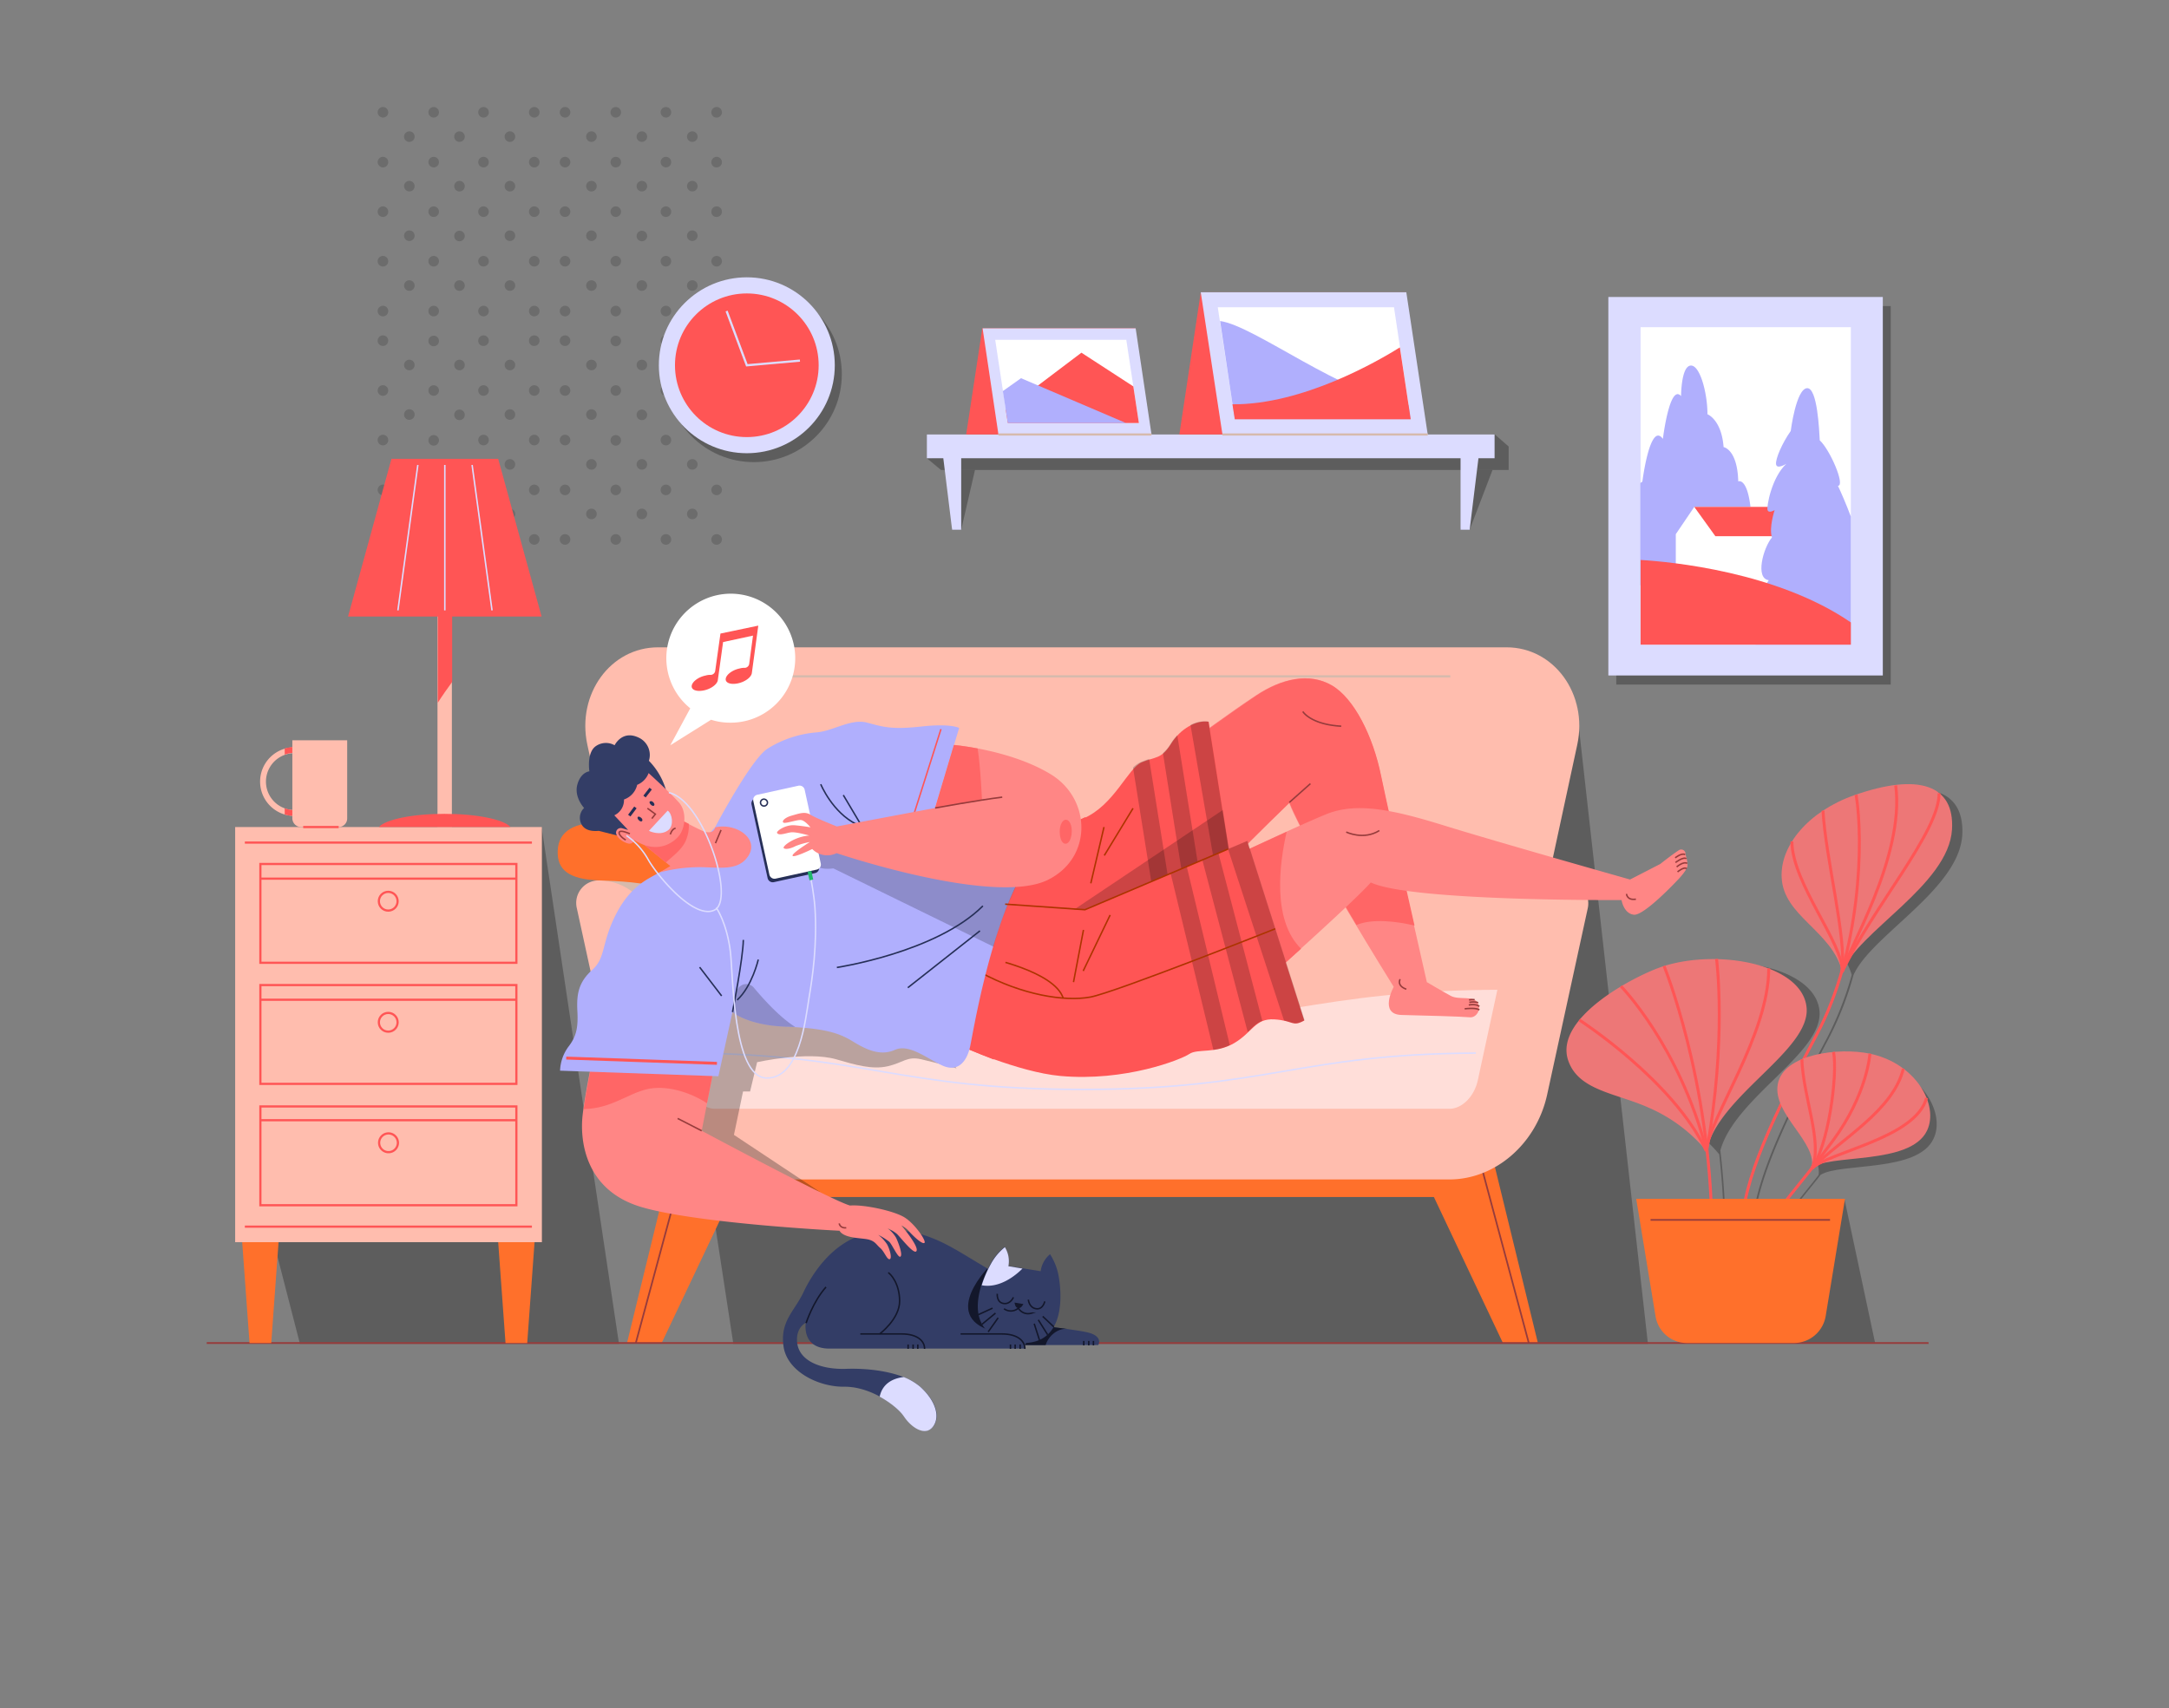 <svg id="Calque_1" data-name="Calque 1" xmlns="http://www.w3.org/2000/svg" viewBox="0 0 739.7 582.6"><rect x="0" y="0" width="739.7" height="582.6" fill="#808080" stroke="none"/><defs><style>.cls-2{opacity:.27}.cls-2,.cls-26{isolation:isolate}.cls-3{fill:#ed7777}.cls-11,.cls-15,.cls-22,.cls-25,.cls-28,.cls-30,.cls-33,.cls-4,.cls-8{fill:none}.cls-15,.cls-4{stroke:#f55}.cls-11,.cls-15,.cls-22,.cls-25,.cls-28,.cls-30,.cls-4,.cls-8{stroke-miterlimit:10}.cls-5{fill:#ffbdae}.cls-7{fill:#ff702b}.cls-25,.cls-8{stroke:#963c3c}.cls-8{stroke-width:.57px}.cls-33{stroke:#dcdcff}.cls-11{stroke:#d6baad}.cls-11,.cls-15{stroke-width:.75px}.cls-12{fill:#fff}.cls-13{fill:#f55}.cls-17{fill:#dcdcff}.cls-18{fill:#b0affd}.cls-20{fill:#333d66}.cls-21{fill:#13172b}.cls-22{stroke:#13172b}.cls-22,.cls-25,.cls-28,.cls-30{stroke-width:.5px}.cls-23{fill:#ff8685}.cls-24{fill:#f66}.cls-26,.cls-27{opacity:.2}.cls-28{stroke:#ad3400}.cls-29{fill:#262f57}.cls-30{stroke:#262f57}.cls-33{stroke-width:.49px;stroke-linecap:round;stroke-linejoin:round}</style></defs><g style="opacity:.16"><path d="M182.2 118a1.8 1.8 0 1 0-1.8-1.8 1.73 1.73 0 0 0 1.8 1.8Zm0 17a1.8 1.8 0 1 0-1.8-1.8 1.79 1.79 0 0 0 1.8 1.8Zm0 16.9a1.8 1.8 0 1 0-1.8-1.8 1.79 1.79 0 0 0 1.8 1.8Zm0 17a1.8 1.8 0 1 0-1.8-1.8 1.79 1.79 0 0 0 1.8 1.8Zm0 16.9a1.8 1.8 0 1 0-1.8-1.8 1.79 1.79 0 0 0 1.8 1.8Zm-8.3-59.5a1.8 1.8 0 1 0-1.8-1.8 1.79 1.79 0 0 0 1.8 1.8Zm0 16.9a1.8 1.8 0 1 0-1.8-1.8 1.79 1.79 0 0 0 1.8 1.8Zm0 17a1.8 1.8 0 1 0-1.8-1.8 1.79 1.79 0 0 0 1.8 1.8Zm0 16.9a1.8 1.8 0 1 0-1.8-1.8 1.79 1.79 0 0 0 1.8 1.8Zm-9-59.1a1.8 1.8 0 1 0-1.8-1.8 1.73 1.73 0 0 0 1.8 1.8Zm0 17a1.8 1.8 0 1 0-1.8-1.8 1.79 1.79 0 0 0 1.8 1.8Zm0 16.9a1.8 1.8 0 1 0-1.8-1.8 1.79 1.79 0 0 0 1.8 1.8Zm0 17a1.8 1.8 0 1 0-1.8-1.8 1.79 1.79 0 0 0 1.8 1.8Zm0 16.9a1.8 1.8 0 1 0-1.8-1.8 1.79 1.79 0 0 0 1.8 1.8Z"/><circle cx="156.7" cy="124.5" r="1.8"/><circle cx="156.7" cy="141.5" r="1.8"/><circle cx="156.7" cy="158.4" r="1.8"/><path d="M156.7 177.1a1.8 1.8 0 1 0-1.8-1.8 1.79 1.79 0 0 0 1.8 1.8Z"/><circle cx="147.9" cy="116.3" r="1.8"/><circle cx="147.9" cy="133.2" r="1.8"/><circle cx="147.9" cy="150.2" r="1.8"/><path d="M147.9 168.9a1.8 1.8 0 1 0-1.8-1.8 1.79 1.79 0 0 0 1.8 1.8Zm0 16.9a1.8 1.8 0 1 0-1.8-1.8 1.79 1.79 0 0 0 1.8 1.8Zm-8.3-59.5a1.8 1.8 0 1 0-1.8-1.8 1.79 1.79 0 0 0 1.8 1.8Zm0 16.9a1.8 1.8 0 1 0-1.8-1.8 1.79 1.79 0 0 0 1.8 1.8Zm0 17a1.8 1.8 0 1 0-1.8-1.8 1.79 1.79 0 0 0 1.8 1.8Zm0 16.9a1.8 1.8 0 1 0-1.8-1.8 1.79 1.79 0 0 0 1.8 1.8Zm-9-59.1a1.8 1.8 0 1 0-1.8-1.8 1.79 1.79 0 0 0 1.8 1.8Zm0 17a1.8 1.8 0 1 0-1.8-1.8 1.79 1.79 0 0 0 1.8 1.8Zm0 16.9a1.8 1.8 0 1 0-1.8-1.8 1.79 1.79 0 0 0 1.8 1.8Zm0 17a1.8 1.8 0 1 0-1.8-1.8 1.79 1.79 0 0 0 1.8 1.8Zm0 16.9a1.8 1.8 0 1 0-1.8-1.8 1.79 1.79 0 0 0 1.8 1.8ZM244.4 118a1.8 1.8 0 1 0-1.8-1.8 1.68 1.68 0 0 0 1.8 1.8Zm0 17a1.8 1.8 0 1 0-1.8-1.8 1.73 1.73 0 0 0 1.8 1.8Zm0 16.9a1.8 1.8 0 1 0-1.8-1.8 1.73 1.73 0 0 0 1.8 1.8Zm0 17a1.8 1.8 0 1 0-1.8-1.8 1.79 1.79 0 0 0 1.8 1.8Zm0 16.9a1.8 1.8 0 1 0-1.8-1.8 1.73 1.73 0 0 0 1.8 1.8Zm-8.3-59.5a1.8 1.8 0 1 0-1.8-1.8 1.79 1.79 0 0 0 1.8 1.8Zm0 16.9a1.8 1.8 0 1 0-1.8-1.8 1.79 1.79 0 0 0 1.8 1.8Zm0 17a1.8 1.8 0 1 0-1.8-1.8 1.79 1.79 0 0 0 1.8 1.8Zm0 16.9a1.8 1.8 0 1 0-1.8-1.8 1.79 1.79 0 0 0 1.8 1.8Zm-9-59.1a1.8 1.8 0 1 0-1.8-1.8 1.79 1.79 0 0 0 1.8 1.8Zm0 17a1.8 1.8 0 1 0-1.8-1.8 1.79 1.79 0 0 0 1.8 1.8Zm0 16.9a1.8 1.8 0 1 0-1.8-1.8 1.79 1.79 0 0 0 1.8 1.8Zm0 17a1.8 1.8 0 1 0-1.8-1.8 1.79 1.79 0 0 0 1.8 1.8Zm0 16.9a1.8 1.8 0 1 0-1.8-1.8 1.79 1.79 0 0 0 1.8 1.8Z"/><circle cx="218.9" cy="124.5" r="1.8"/><circle cx="218.9" cy="141.5" r="1.8"/><circle cx="218.9" cy="158.4" r="1.8"/><path d="M218.9 177.1a1.8 1.8 0 1 0-1.8-1.8 1.73 1.73 0 0 0 1.8 1.8Z"/><circle cx="210" cy="116.3" r="1.8"/><circle cx="210" cy="133.2" r="1.8"/><circle cx="210" cy="150.2" r="1.8"/><path d="M210 168.9a1.8 1.8 0 1 0-1.8-1.8 1.79 1.79 0 0 0 1.8 1.8Zm0 16.9a1.8 1.8 0 1 0-1.8-1.8 1.79 1.79 0 0 0 1.8 1.8Zm-8.3-59.5a1.8 1.8 0 1 0-1.8-1.8 1.79 1.79 0 0 0 1.8 1.8Zm0 16.9a1.8 1.8 0 1 0-1.8-1.8 1.79 1.79 0 0 0 1.8 1.8Zm0 17a1.8 1.8 0 1 0-1.8-1.8 1.79 1.79 0 0 0 1.8 1.8Zm0 16.9a1.8 1.8 0 1 0-1.8-1.8 1.79 1.79 0 0 0 1.8 1.8Zm-9-59.1a1.8 1.8 0 1 0-1.8-1.8 1.73 1.73 0 0 0 1.8 1.8Zm0 17a1.8 1.8 0 1 0-1.8-1.8 1.79 1.79 0 0 0 1.8 1.8Zm0 16.9a1.8 1.8 0 1 0-1.8-1.8 1.79 1.79 0 0 0 1.8 1.8Zm0 17a1.8 1.8 0 1 0-1.8-1.8 1.79 1.79 0 0 0 1.8 1.8Zm0 16.9a1.8 1.8 0 1 0-1.8-1.8 1.79 1.79 0 0 0 1.8 1.8ZM182.2 40.1a1.8 1.8 0 1 0-1.8-1.8 1.79 1.79 0 0 0 1.8 1.8Zm0 17a1.8 1.8 0 1 0-1.8-1.8 1.79 1.79 0 0 0 1.8 1.8Zm0 16.9a1.8 1.8 0 1 0-1.8-1.8 1.79 1.79 0 0 0 1.8 1.8Zm0 16.9a1.8 1.8 0 1 0-1.8-1.8 1.79 1.79 0 0 0 1.8 1.8Zm0 17a1.8 1.8 0 1 0-1.8-1.8 1.79 1.79 0 0 0 1.8 1.8Zm-8.3-59.5a1.8 1.8 0 1 0-1.8-1.8 1.79 1.79 0 0 0 1.8 1.8Zm0 16.9a1.8 1.8 0 1 0-1.8-1.8 1.79 1.79 0 0 0 1.8 1.8Zm0 16.9a1.8 1.8 0 1 0-1.8-1.8 1.79 1.79 0 0 0 1.8 1.8Zm0 17a1.8 1.8 0 1 0-1.8-1.8 1.79 1.79 0 0 0 1.8 1.8Zm-9-59.1a1.8 1.8 0 1 0-1.8-1.8 1.79 1.79 0 0 0 1.8 1.8Zm0 17a1.8 1.8 0 1 0-1.8-1.8 1.79 1.79 0 0 0 1.8 1.8Zm0 16.9a1.8 1.8 0 1 0-1.8-1.8 1.79 1.79 0 0 0 1.8 1.8Zm0 16.9a1.8 1.8 0 1 0-1.8-1.8 1.79 1.79 0 0 0 1.8 1.8Zm0 17a1.8 1.8 0 1 0-1.8-1.8 1.79 1.79 0 0 0 1.8 1.8Z"/><circle cx="156.7" cy="46.6" r="1.8"/><circle cx="156.7" cy="63.5" r="1.8"/><circle cx="156.7" cy="80.5" r="1.8"/><path d="M156.7 99.2a1.8 1.8 0 1 0-1.8-1.8 1.79 1.79 0 0 0 1.8 1.8Z"/><circle cx="147.9" cy="38.3" r="1.8"/><circle cx="147.9" cy="55.3" r="1.8"/><circle cx="147.9" cy="72.2" r="1.8"/><path d="M147.9 90.9a1.8 1.8 0 1 0-1.8-1.8 1.79 1.79 0 0 0 1.8 1.8Zm0 17a1.8 1.8 0 1 0-1.8-1.8 1.79 1.79 0 0 0 1.8 1.8Zm-8.3-59.5a1.8 1.8 0 1 0-1.8-1.8 1.79 1.79 0 0 0 1.8 1.8Zm0 16.9a1.8 1.8 0 1 0-1.8-1.8 1.86 1.86 0 0 0 1.8 1.8Zm0 16.9a1.8 1.8 0 1 0-1.8-1.8 1.79 1.79 0 0 0 1.8 1.8Zm0 17a1.8 1.8 0 1 0-1.8-1.8 1.79 1.79 0 0 0 1.8 1.8Zm-9-59.1a1.8 1.8 0 1 0-1.8-1.8 1.86 1.86 0 0 0 1.8 1.8Zm0 17a1.8 1.8 0 1 0-1.8-1.8 1.86 1.86 0 0 0 1.8 1.8Zm0 16.9a1.8 1.8 0 1 0-1.8-1.8 1.79 1.79 0 0 0 1.8 1.8Zm0 16.9a1.8 1.8 0 1 0-1.8-1.8 1.79 1.79 0 0 0 1.8 1.8Zm0 17a1.8 1.8 0 1 0-1.8-1.8 1.79 1.79 0 0 0 1.8 1.8Zm113.8-67.8a1.8 1.8 0 1 0-1.8-1.8 1.73 1.73 0 0 0 1.8 1.8Zm0 17a1.8 1.8 0 1 0-1.8-1.8 1.73 1.73 0 0 0 1.8 1.8Zm0 16.9a1.8 1.8 0 1 0-1.8-1.8 1.73 1.73 0 0 0 1.8 1.8Zm0 16.9a1.8 1.8 0 1 0-1.8-1.8 1.79 1.79 0 0 0 1.8 1.8Zm0 17a1.8 1.8 0 1 0-1.8-1.8 1.73 1.73 0 0 0 1.8 1.8Zm-8.3-59.5a1.8 1.8 0 1 0-1.8-1.8 1.79 1.79 0 0 0 1.8 1.8Zm0 16.9a1.8 1.8 0 1 0-1.8-1.8 1.86 1.86 0 0 0 1.8 1.8Zm0 16.9a1.8 1.8 0 1 0-1.8-1.8 1.79 1.79 0 0 0 1.8 1.8Zm0 17a1.8 1.8 0 1 0-1.8-1.8 1.79 1.79 0 0 0 1.8 1.8Zm-9-59.1a1.8 1.8 0 1 0-1.8-1.8 1.86 1.86 0 0 0 1.8 1.8Zm0 17a1.8 1.8 0 1 0-1.8-1.8 1.86 1.86 0 0 0 1.8 1.8Zm0 16.9a1.8 1.8 0 1 0-1.8-1.8 1.79 1.79 0 0 0 1.8 1.8Zm0 16.9a1.8 1.8 0 1 0-1.8-1.8 1.79 1.79 0 0 0 1.8 1.8Zm0 17a1.8 1.8 0 1 0-1.8-1.8 1.79 1.79 0 0 0 1.8 1.8Z"/><circle cx="218.9" cy="46.6" r="1.8"/><circle cx="218.9" cy="63.5" r="1.8"/><circle cx="218.9" cy="80.5" r="1.8"/><path d="M218.9 99.2a1.8 1.8 0 1 0-1.8-1.8 1.73 1.73 0 0 0 1.8 1.8Z"/><circle cx="210" cy="38.3" r="1.8"/><circle cx="210" cy="55.3" r="1.8"/><circle cx="210" cy="72.2" r="1.8"/><path d="M210 90.9a1.8 1.8 0 1 0-1.8-1.8 1.79 1.79 0 0 0 1.8 1.8Zm0 17a1.8 1.8 0 1 0-1.8-1.8 1.79 1.79 0 0 0 1.8 1.8Zm-8.3-59.5a1.8 1.8 0 1 0-1.8-1.8 1.79 1.79 0 0 0 1.8 1.8Zm0 16.9a1.8 1.8 0 1 0-1.8-1.8 1.79 1.79 0 0 0 1.8 1.8Zm0 16.9a1.8 1.8 0 1 0-1.8-1.8 1.79 1.79 0 0 0 1.8 1.8Zm0 17a1.8 1.8 0 1 0-1.8-1.8 1.79 1.79 0 0 0 1.8 1.8Zm-9-59.1a1.8 1.8 0 1 0-1.8-1.8 1.79 1.79 0 0 0 1.8 1.8Zm0 17a1.8 1.8 0 1 0-1.8-1.8 1.79 1.79 0 0 0 1.8 1.8Zm0 16.9a1.8 1.8 0 1 0-1.8-1.8 1.79 1.79 0 0 0 1.8 1.8Zm0 16.9a1.8 1.8 0 1 0-1.8-1.8 1.79 1.79 0 0 0 1.8 1.8Zm0 17a1.8 1.8 0 1 0-1.8-1.8 1.79 1.79 0 0 0 1.8 1.8Z"/></g><path class="cls-2" d="M514.5 160.3H320.9l-4.8-4 193.7-8.1 4.7 4.1v8z"/><path class="cls-2" d="M327.8 180.7h-3.1l1.8-20.4h6l-4.7 20.4zm170.3 0h3.1l7.8-20.4h-6.1l-4.8 20.4zM629 408.9l10.5 49.3H594l35-49.3zm7.5-136.1h-.3v.1c-.2.1-.4.1-.5.2-15.5 5.5-25.1 17.1-24.7 28 .6 13 16.5 18 20.5 31.4a112.37 112.37 0 0 1-8.5 21.7c-15.8 29.7-25.6 51.2-25.6 66.7h.6c0-15.4 9.8-36.8 25.5-66.4a108.32 108.32 0 0 0 8.6-21.9c5.9-13.5 36-29.2 37.1-47.8.8-15.1-11.1-19.4-32.7-12Z"/><path class="cls-3" d="M632.2 271.3c22.1-7.8 34.4-3.6 33.5 11.6-1.1 19-32.4 35-37.4 48.6-3.6-14.1-20.2-19-20.7-32.3-.5-10.8 9.1-22.4 24.6-27.9Z"/><path class="cls-4" d="M628.2 331.6c1.6-11.8-5.6-38.7-6.5-55.1"/><path class="cls-4" d="M628.2 331.6c.9-9.2-17.1-30.3-17.1-44.6"/><path class="cls-4" d="M646.5 267.9c3.2 24.3-16.7 56.7-18.3 63.7"/><path class="cls-4" d="M661.3 270.6c0 13.3-22.6 38.7-33.1 61"/><path class="cls-4" d="M633 271.1c2.6 15.9 1.5 53.7-13.3 81.5s-25.6 50.4-25.6 66.5"/><path class="cls-2" d="m184.7 282.1 26.4 176.3H102.3l-10.2-39.6 92.6-136.7zm352.8-42.5L562 458.4H250.1l-15.2-99.2 302.6-119.6z"/><path class="cls-5" d="M516.9 351.4H221.4L200.3 254c-3.7-17.2 7.9-33.2 24.1-33.2h289.4c16.2 0 27.8 16 24.1 33.2Z"/><path class="cls-5" d="M499.8 343.8s5.9-24.1 7.8-31.3c2.9-10.9 15.4-13.1 26.3-12.2l-11.7 43.4h-22.4Z"/><path d="M239.1 343.8s-5.9-24.1-7.8-31.3c-2.9-10.9-15.4-13.1-26.3-12.2l11.7 43.4h22.4Z" style="fill:#d6baad"/><path class="cls-7" d="m508.8 393.9 15.7 64.3h-11.9l-30.4-64.3h26.6z"/><path class="cls-8" d="M521.4 458.2 505 397.1"/><path class="cls-7" d="m229.5 393.9-15.7 64.3h11.8l30.5-64.3h-26.6z"/><path class="cls-8" d="m216.8 458.2 16.5-61.1"/><path class="cls-7" d="M244 393.9h250.3v14.4H244z"/><path d="M369.1 350c-67.4 0-77.7-12.4-144.1-12.4l5.6 43.2h277l5.6-43.2c-66.3 0-76.6 12.4-144.1 12.4Z" style="fill:#ffded9"/><path d="M503.3 359.2c-60.6.3-71 12.4-134.2 12.4s-73.5-12-134.2-12.4" style="stroke-width:.51px;stroke:#dcdcff;stroke-miterlimit:10;fill:none"/><path class="cls-11" d="M231.3 230.7h263.3"/><path class="cls-5" d="M533.9 300.4a18.92 18.92 0 0 0-18.4 14.8L504 368.4c-1.2 5.6-5.4 9.8-9.7 9.8H243.9c-4.3 0-8.4-4.2-9.7-9.8l-11.6-53.3a18.84 18.84 0 0 0-18.4-14.8 7.68 7.68 0 0 0-7.5 9.4l13.9 63.8c3.6 16.7 17.6 28.8 33.3 28.8h250.4c15.6 0 29.6-12.1 33.3-28.8l13.9-63.8a7.75 7.75 0 0 0-7.6-9.3Z"/><path class="cls-7" d="M206.4 280.6c-10.6-.4-15.9 2.9-16.2 9.5s3.8 9.8 14 10.2c13.4.5 35.3 1.1 37.8 19.5l15 .5s-.4-10.1-8.7-24.1c-8.1-13.9-34.3-15.3-41.9-15.6Z"/><path class="cls-2" d="m279.7 406.6-29.4-19.5 3.1-14.8h2.4l2.4-10s17-3.8 26.9-1c6.5 1.9 12.3 3.6 17.6 2.4s6.6-3.5 11.4-2.4 12.1 3.1 12.1 3.1l-12-16.2-69.1-9-7.9 55Z"/><path class="cls-12" d="M249.2 202.5a22 22 0 0 0-13.8 39.1l-6.8 12.6 13.9-8.7a21.32 21.32 0 0 0 6.7 1 22 22 0 0 0 0-44Z"/><path class="cls-13" d="m245.7 216.1-1.8 12.8a1.6 1.6 0 0 1-1.5 1.3 5.24 5.24 0 0 0-1.7.2c-2.5.5-4.6 2.1-4.8 3.5s1.6 2.1 4.1 1.6 4.6-2.1 4.8-3.5l1.8-13 10.2-2.2-1.3 9.7a1.6 1.6 0 0 1-1.5 1.3 5.24 5.24 0 0 0-1.7.2c-2.5.5-4.6 2.1-4.8 3.5s1.6 2.1 4.1 1.6 4.6-2.1 4.8-3.5l2.2-16.2Z"/><path style="stroke-width:.6px;stroke:#963c3c;stroke-miterlimit:10;fill:none" d="M70.5 458.1h587.2"/><path class="cls-5" d="M80.2 282.1h104.6v141.6H80.2z"/><path class="cls-7" d="M92.5 458.1h-7.4l-2.5-34.4H95l-2.5 34.4zm87.3 0h-7.4l-2.5-34.4h12.4l-2.5 34.4z"/><path class="cls-15" d="M83.5 287.4h97.9m-97.9 131h97.9M88.8 294.7h87.3v33.7H88.8zm0 41.3h87.3v33.7H88.8zm0 41.4h87.3v33.7H88.8zm0-77.7h87.3"/><circle class="cls-15" cx="132.4" cy="307.4" r="3.2"/><path class="cls-15" d="M88.8 341h87.3"/><circle class="cls-15" cx="132.4" cy="348.7" r="3.2"/><path class="cls-15" d="M88.8 382.1h87.3m-40.4 7.7a3.2 3.2 0 1 1-3.2-3.2 3.22 3.22 0 0 1 3.2 3.2Z"/><path class="cls-5" d="M149.2 204.8h4.9v77.3h-4.9z"/><path class="cls-13" d="M154.2 232.6v-27.8h-4.9v34.9c1.6-2.5 3.3-4.9 4.9-7.1Zm-25 49.5h44.9c-2.3-2.6-11.5-4.5-22.5-4.5s-20.1 1.9-22.4 4.5Z"/><path class="cls-13" d="m118.7 210.3 14.8-53.8h36.4l14.8 53.8h-66z"/><path d="m142.5 158.6-6.8 49.6m16-49.6v49.6m9.3-49.6 6.8 49.6" style="stroke-width:.5px;stroke:#dcdcff;stroke-miterlimit:10;fill:none"/><path class="cls-2" d="M620.5 344.8c-1.4-14.6-29.4-20-48.3-14.2l-.3.1c-9 2.8-37.7 17.4-32.7 32.2 3.5 10.3 16.1 11.1 27.4 16.1a54.1 54.1 0 0 1 19.7 14.7 248.57 248.57 0 0 1 1.6 26.6h.6a268.87 268.87 0 0 0-1.8-27.9c5-18.1 35.2-33.3 33.8-47.6Z"/><path class="cls-3" d="M567.5 329.5c18.9-5.9 47.1-.6 48.6 14.1s-30.4 30.3-34.1 49a53 53 0 0 0-19.8-14.8c-11.2-5-23.9-5.8-27.4-16.1-5-14.8 23.7-29.4 32.7-32.2Z"/><path class="cls-4" d="M552.8 336.4s19.9 20.3 29.2 56.1"/><path class="cls-4" d="M538.6 347.9s32.2 20.8 43.3 44.7m3.5-65.5s3.6 27.6-3.4 65.5"/><path class="cls-4" d="M603.2 330.3c0 22.7-20.1 50.6-21.3 62.2"/><path class="cls-4" d="M567.5 329.5s15.8 38.7 16.3 89.6"/><path class="cls-2" d="m640.2 362.4-.3-.1c-10.4-2.2-29.4 0-31.4 10.3-1.9 10.1 13 19.6 11.7 28.2-1.7 2.2-3.3 4.1-4.8 6-5.2 6.5-9 11.1-11.7 16.6l.5.2c2.7-5.4 6.4-10.1 11.6-16.5 1.6-2 3.3-4 5.1-6.4 7-4.2 33.1-.7 38.5-12.3 4.1-8.5-3.7-22.6-19.2-26Z"/><path class="cls-3" d="M637.7 359.4c15.7 3.3 23.6 17.5 19.5 26.2-5.7 12.1-33.9 7.8-39.4 12.9 2.2-8.8-13.5-18.5-11.5-28.8s21-12.5 31.4-10.3Z"/><path class="cls-4" d="M617.8 398.5c5.6-7 9-31.8 7.5-39.7"/><path class="cls-4" d="M614.5 361.3c.4 13 7.3 28.6 3.4 37.3"/><path class="cls-4" d="M649.1 364.5c-3.4 14.2-20.9 23.8-31.2 34"/><path class="cls-4" d="M657 374.5c-3.6 13.8-33.7 18.5-39.1 24.1"/><path class="cls-4" d="M637.7 359.4s-.8 13.7-12.7 29.8-18.9 22.7-23.3 31.5"/><path class="cls-7" d="M611.8 458.1h-36.5a10.85 10.85 0 0 1-10.7-9.1l-6.6-40.1h71.2l-6.6 40.1a11 11 0 0 1-10.8 9.1Z"/><path class="cls-8" d="M562.9 416.1h61.2"/><circle class="cls-2" cx="257.09" cy="127.63" r="30"/><path class="cls-2" d="M551.2 104.4h93.6v129.1h-93.6z"/><path class="cls-17" d="M548.5 101.3h93.6v129.1h-93.6z"/><path class="cls-12" d="M559.5 111.6h71.7v108.3h-71.7z"/><path class="cls-18" d="M592.8 164.2c-.3-11-5-11.7-5-11.7-.7-9.4-5.5-11.2-5.5-11.2 0-7.3-2.6-17-5.8-16.6s-3.2 10.4-3.2 10.4c-3.9-4.4-6.2 14.6-6.2 14.6-4.4-6.1-7 14.6-7 14.6a3 3 0 0 0-.7.5v34.8h37.4c2.8-38.7-4-35.4-4-35.4Z"/><path class="cls-12" d="M571.5 195.1v-12.9l6.3-9.3h30.3v29.7l-36.6-7.5z"/><path class="cls-13" d="M608.1 182.9v-10h-30.3l7.2 10h23.1z"/><path class="cls-18" d="M631.2 219.9v-43.7c-1.6-4.3-3.5-8.6-4.4-10.5 2.6 0-2.7-12.3-6.2-15.5-.2-3.5-.8-17.9-4.3-17.8-3.8.2-5.6 14.6-5.6 14.6-2.9 4.1-5.3 9.6-5 11.4s3.5-.2 3.5-.2c-5 4.6-6.8 14.6-6.4 15.8s2.4 0 2.4 0-2 6.1-.9 9.3c-3 3.6-5.8 14-1.1 14.6-4.3 6.5-6.1 14.3-.5 12.6-2.3 2.4-3.5 6.7-4 9.4Z"/><path class="cls-13" d="M559.5 191v28.9h71.7v-7.6C606 195 569.7 191.6 559.5 191Z"/><path class="cls-17" d="M316.1 148.2h193.6v8.1H316.1zm11.7 32.5h-3.1l-3-24.4h6.1v24.4zm170.3 0h3.1l3-24.4h-6.1v24.4z"/><path class="cls-13" d="M329.5 148.2h52.3l5.4-36.2H335l-5.5 36.2z"/><path class="cls-17" d="M392.7 148.2h-52.2l-5.4-36.2h52.2l5.4 36.2z"/><path class="cls-12" d="M388.4 144.3h-44.7l-4.3-28.4h44.7l4.3 28.4z"/><path class="cls-13" d="m386.5 131.8-17.7-11.5-25.8 19.5.7 4.5h44.7l-1.9-12.5z"/><path class="cls-18" d="m342 133.4 6.2-4.4 35.8 15.3h-40.3l-1.7-10.9z"/><path class="cls-11" d="M392.7 148.2h-52.2"/><path class="cls-13" d="M402.2 148.2h70l7.3-48.5h-70l-7.3 48.5z"/><path class="cls-17" d="M486.9 148.2h-70l-7.4-48.5h70.1l7.3 48.5z"/><path class="cls-12" d="M481.1 143h-60l-5.8-38.2h60.1l5.7 38.2z"/><path class="cls-18" d="M421.1 143h60l-.7-4.9c-22.5-3.3-52.5-27-64.3-28.6Z"/><path class="cls-13" d="M477.4 118.5c-7.4 4.6-33.1 19.6-57.1 19.4l.8 5.1h60Z"/><path class="cls-11" d="M486.9 148.2h-70"/><path class="cls-5" d="M100.4 278.3a11.7 11.7 0 0 1 0-23.4v2a9.7 9.7 0 1 0 0 19.4Z"/><path class="cls-13" d="M100.4 276.3a8.81 8.81 0 0 1-3.3-.6v2.1a11.42 11.42 0 0 0 3.3.5Zm-3.3-18.9a8.81 8.81 0 0 1 3.3-.6v-2a12.57 12.57 0 0 0-3.3.5Z"/><path class="cls-5" d="M115.5 282.1h-12.8a3 3 0 0 1-3-3v-26.6h18.7v26.6a2.93 2.93 0 0 1-2.9 3Z"/><path class="cls-15" d="M103.4 282.1h12.1"/><circle class="cls-17" cx="254.69" cy="124.59" r="30"/><circle class="cls-13" cx="254.69" cy="124.59" r="24.5"/><path style="stroke-width:.75px;stroke:#dcdcff;stroke-miterlimit:10;fill:none" d="m247.8 106.1 6.9 18.5 18.1-1.6"/><path class="cls-20" d="M371 454.5c-4.5-1.1-19.9-2.7-19.9-2.7l-7.7-15.1s-7.3-4.4-14.8-8.9c-9-5.4-19.1-10.6-33.5-6.9-11.2 2.9-18.1 13.5-21.1 19.9s-8 9.8-6.8 18.4 11.9 13.9 20.7 13.8 17.7 6.2 20.5 10.1 7.4 6.8 9.9 3.4.9-8.7-4.5-13.5-16.4-6.4-25.2-6.1-16.7-2.8-16.8-9.8c-.1-4.5 3-5.9 3-5.9s-1.6 8.8 8.1 8.8h66.5a2.44 2.44 0 0 0 0-1.2h25.1c.1 0 1.8-3-3.5-4.3Z"/><path class="cls-21" d="M364.1 453.3c-3.8-.5-8.1-1-10.6-1.3l-4 6.8h7.1c.9-3.1 4.2-5.9 7.5-5.5Zm-27.4-20.6s-18.1 18.7 5.9 22.2Z"/><path class="cls-22" d="M347.9 458.6v1.5m-1.7-1.5v1.5m-1.6-1.5v1.5m-31.6-1.5v1.5m-1.6-1.5v1.5m-1.7-1.5v1.5m63.2-2.7v1.5m-1.6-1.5v1.5m-1.7-1.5v1.5M300 455s6.8-5.1 6.8-11.2-3.2-9.4-3.9-9.7m-28 17.2s2.4-7.4 6.8-12.3"/><path class="cls-17" d="M313.8 473a20.21 20.21 0 0 0-5.6-3.3c-3.4.4-7.2 2-8.2 6.7 3.8 2.1 6.9 4.7 8.3 6.8 2.7 4 7.4 6.8 9.9 3.4s.9-8.8-4.4-13.6Z"/><path class="cls-20" d="M360.9 434.6a20.4 20.4 0 0 0-2.8-6.8 9.12 9.12 0 0 0-3.2 5.8l-11.1-1.8a9.15 9.15 0 0 0-1.2-6.5 18.77 18.77 0 0 0-4.7 5.6s-13.9 23.5 7.5 26.9 15.5-23.2 15.5-23.2Z"/><path class="cls-22" d="M340.1 441.3s-.3 2.9 2.1 3.3 3.4-2.1 3.4-2.1m10.7 1.4s-.6 2.9-3 2.5-2.6-3.1-2.6-3.1"/><path class="cls-21" d="m346 444.3 3 .5s-.7 1.6-1.8 1.4-1.2-1.9-1.2-1.9Z"/><path class="cls-22" d="M342.4 446.4a3.92 3.92 0 0 0 4.9-.2m4.5 1.7a3.84 3.84 0 0 1-4.5-1.7m-8.8 0-4.8 2.2m5.8-.5-4.6 3.8m5.5-2.2-3.4 4.8m18.6-5.3 3.8 3.6m-5.3-2.4 3.2 5.1m-4.6-3.8 1.8 5.6"/><path class="cls-17" d="m348.7 432.7-4.8-.8a9.15 9.15 0 0 0-1.2-6.5 18.77 18.77 0 0 0-4.7 5.6 38.29 38.29 0 0 0-3.2 7.4c6.1 1.1 11.5-3.3 13.9-5.7Z"/><path class="cls-22" d="M327.6 455h14.1c5.7 0 7.9 2.7 7.8 5.1m-56.1-5.1h14.1c5.7 0 7.9 2.7 7.8 5.1"/><path class="cls-23" d="M406.9 252.3s12.6-9.3 21.4-15.1 18.1-7.9 25.8-3.5 14.1 17.4 16.8 30.8 15.7 70.5 15.7 70.5 5.4 3.2 8.2 4.7 7.7-.2 9.1 2.3-.5 5.1-2.5 5c-3.2-.3-15.5-.6-23.4-.8s-2.7-9.6-2.7-9.6-29.5-47.2-35.7-62.8c-5.4 5.1-28 27.7-28 27.7Z"/><path class="cls-24" d="M471 264.6c-2.7-13.4-9.2-26.4-16.8-30.8s-17-2.4-25.8 3.5-21.4 15.1-21.4 15.1l4.8 49.1s22.6-22.6 28-27.7c3.4 8.7 14.1 27.1 22.8 41.7 5.6-2.3 13.8-1.2 19.8.2-4.1-17.9-9.7-42.9-11.4-51.1Z"/><path class="cls-25" d="m439.7 273.7 7.2-6.4m-2.6-24.6s2.6 4.4 13.1 5m20.1 86.3s-1.3 2.2 2.1 3.4m19.9 6.7s4-.5 5 .4m-3.6-1.7s2.5-.5 3.6.5m-3.3-1.4a5.72 5.72 0 0 1 2.9.1m-3.1-.9a5.38 5.38 0 0 1 1.9-.1"/><path class="cls-13" d="m412.2 246.2 8.8 55.7s-25.2 29.5-44.9 31.5-39.8-5.6-39.8-5.6l8.5-32.6s14.2-11.6 24.6-16c10.6-4.5 15.2-17.2 20-19.2s6.6-1 9.9-6.2c3.3-5.4 8.9-8.3 12.9-7.6Z"/><path class="cls-26" d="M416.3 306.9c2.9-3 4.6-5.1 4.6-5.1l-8.8-55.7a10 10 0 0 0-6.1 1.2Z"/><path class="cls-23" d="M423 291s18.5-8.8 29.1-13.2 23.4-1.5 40.8 3.9 63 18.3 63 18.3l10.3-5.3s3.5-2.8 6.2-4.6a1.48 1.48 0 0 1 2.4 1.4 11.56 11.56 0 0 1 .7 3.7c-.1 1.7-3.5 5.1-3.5 5.1s-11.3 12.1-14.8 11.7-4.2-5-4.2-5-72 .5-85.5-6c-6.2 6.9-32 29.9-32 29.9Z"/><path class="cls-25" d="M554.7 304.9s.1 2.3 3.2 1.8m-98.8-22.9s5.9 2.9 11.3-.5"/><path class="cls-24" d="M438.8 283.7c-8.2 3.7-15.8 7.3-15.8 7.3l12.5 40s3.5-3.1 8.2-7.4c-10-9.8-7.3-29.4-4.9-39.9Z"/><path class="cls-25" d="M572.1 297.4s2.2-1.9 3.1-1.1m-3.4-.6s2.3-2 3.6-1.2m-4-.3s2.7-2.1 3.7-1.3m-3.8-.3s2.2-1.8 3.4-1.1"/><path class="cls-26" d="m417 276.3-56.6 37.9 60.1-15.7-3.5-22.2z"/><path d="M391.9 258.9c-.7.2-1.5.5-2.5.9a9.27 9.27 0 0 0-3 2l10 62.5c1.8-1.3 3.6-2.6 5.3-4Zm19.4 53-9.8-61.1a15.1 15.1 0 0 0-2.2 2.8 14.37 14.37 0 0 1-2.7 3.3l9.5 59.8c1.9-1.7 3.6-3.3 5.2-4.8Z" class="cls-27"/><path class="cls-13" d="M327.4 356.7s19.9 9 34.2 10.3c22.2 2 41.2-5.6 44-7.5s9 0 15.3-3.7 7.1-8.5 13.7-8.1 6 2.7 10.2.4l-19.5-61.2-55.3 23.4-31.3-.1Z"/><path class="cls-26" d="m418.8 289.6 19.1 58.5c3.3.7 3.6 1.8 7-.1l-19.5-61.2Z"/><path d="m415.5 290.9-5.5 2.3 15.5 58.8c1.7-1.6 3.1-3.1 5-3.8Zm-1.7 67.2a17.61 17.61 0 0 0 5.6-1.6l-14.7-61-5.5 2.3Z" class="cls-27"/><path class="cls-28" d="M336.3 326.6s23.3 4.6 26.3 13.9m3.5-5.5 3.4-17.8m-.1 14 9.2-19.1"/><path class="cls-13" d="M370.2 278.7c-.2.1-.5.2-.7.3-10.5 4.5-24.6 16-24.6 16l-3.9 15.1h-2.1l-11.3 46.5s4.8 2.3 11.3 4.8c-2.4-15.4 1.8-40 18.2-53.3 13.5-11 13.8-23.7 13.1-29.4Z"/><path class="cls-28" d="M434.9 316.8s-54.8 21.8-63.1 23.3c-8.7 1.6-23.2-.7-37.4-8.4"/><path class="cls-23" d="m244.7 358.1-5.4 27.6s44.8 24 50.6 25.5c4.7-.4 14.9 1.8 18.5 4s7.5 8 6.9 8.7-3.5-1.9-5.3-3.9a8.5 8.5 0 0 0-2.6-2s5.8 6.8 5.2 8.6-5.1-4.1-6.7-5.7a12 12 0 0 0-3.2-1.9 10.35 10.35 0 0 1 2.9 3.2c.8 1.7 2.3 5.7 1.5 6.4s-2.8-4.1-3.9-5.1a22.12 22.12 0 0 0-3.7-2.3 13.2 13.2 0 0 1 3 3.2c1 1.8 1.8 4.9.9 5.1s-1.8-2.6-3.2-3.8-1.7-2.3-4-2.9-8.3-.3-9.9-3c0 0-48.4-2.4-67.6-8.1s-21-22.7-20-31.4 4.3-23.7 4.3-23.7Z"/><path class="cls-25" d="M286.2 417.3s.2 1.7 2.4 1.5m-49.3-33.1-8.2-4.2"/><path class="cls-24" d="M220.7 371.5c6.1-1.4 14.1.7 20.4 4.8l3.6-18.3-41.6-1.5s-2.8 13-4 21.8c9.4-.2 14.8-5.2 21.6-6.8Z"/><path class="cls-18" d="M225 297.5c-3.2 2-9.6 4.1-14.8 14.1s-3.5 15-8.2 19.2-5.4 8.3-5.1 14-.3 8.7-3.1 12.3a14.64 14.64 0 0 0-2.8 8.1l54 1.9 4.8-21.9s5 4.5 18.1 5 18.2 2.1 22.9 5 9.5 5.1 14.4 2.9 11.1 3.1 16.3 5.4 8.3-1.4 9.4-6.8 6-35 15.7-54.8l-30.1-18.3 10.6-35.3s-2.7-1.6-12.8-.5-13 .2-18.5-1.3-11.6 2.8-17.2 3.3a37.14 37.14 0 0 0-16.9 5.6c-5.6 3.6-17.8 26.7-17.8 26.7l-11.1 12.3Z"/><path class="cls-4" d="m244.5 362.7-51.4-1.8"/><path class="cls-26" d="M271.2 350.3c-5.2-3.3-10.5-9.1-14.1-13.4a3.36 3.36 0 0 0-5.9 1.5l-1.4 6.8s5 4.5 18.1 5c1.2 0 2.3.1 3.3.1Zm75.5-48.4-30.1-18.3-40.8 1.6-.3 7.1s1.2 4.9 8.7 3.9l54.6 26.7a124.85 124.85 0 0 1 7.9-21Z"/><path class="cls-29" d="m278 297.8-14.1 3.1a1.8 1.8 0 0 1-2.1-1.3l-5.5-25.2a1.8 1.8 0 0 1 1.3-2.1l14.1-3.1a1.8 1.8 0 0 1 2.1 1.3l5.5 25.2a1.75 1.75 0 0 1-1.3 2.1Z"/><path class="cls-30" d="M285.4 330s33.9-5.1 49.8-21m-1 8.5-24.6 19.4m-59.8 8.3s3.6-18.2 3.7-24.6m-14.9 9.3 7.5 9.8m12.5-12.4s-2.1 9.1-7.2 13.8"/><path style="stroke-width:.5px;stroke-miterlimit:10;stroke:#f55;fill:none" d="m320.9 248.7-11 34.6"/><path class="cls-30" d="M279.9 267.5s4 9.7 12.3 13.7m-4.6-10 6 10.1"/><path class="cls-12" d="m278.6 296.6-14.1 3.1a1.8 1.8 0 0 1-2.1-1.3l-5.5-25.2a1.8 1.8 0 0 1 1.3-2.1l14.1-3.1a1.8 1.8 0 0 1 2.1 1.3l5.5 25.2a1.75 1.75 0 0 1-1.3 2.1Z"/><path d="M261.7 273.5a1.18 1.18 0 1 1-1.4-.9 1.24 1.24 0 0 1 1.4.9Z" style="stroke-width:.49px;stroke:#262f57;stroke-miterlimit:10;fill:none"/><path class="cls-33" d="M276.5 299.4s1.1 5.8 1.4 9.9c.9 12.8-.9 24.6-2 31.1-1.2 7.2-3.2 27.7-14.6 27.3s-11.3-35.5-12.2-43c-1.2-9.8-4.7-14.9-4.7-14.9"/><path class="cls-23" d="m318.9 275.6 6.5-21.5s19.5 1.7 33.1 10.1 14.2 28.3-1.1 35.9c-18.3 9.1-72.1-9.1-72.1-9.1a7.18 7.18 0 0 1-8.3-1.4s-6.3 3.1-6.7 2.3 5.9-4.7 5.9-4.7a26.23 26.23 0 0 0-4.9 1.4c-1.3.7-3.3 1.3-4 .7s3.8-4 8.7-4.3c0 0-4.5-1.3-6.2-1.1s-4.2 1.3-4.8.2c-.3-.6 2.9-2.9 6.1-2.6s5.3.7 5.3.7-1.9-2.4-3.3-2.5-5.2 1.3-5.9.9.3-1.7 2.8-2.4 4.5-1.5 6.4-.3 9 4 9 4Z"/><path class="cls-24" d="M318.9 275.6s9.8-1.4 16-2.6c0 0-.5-11.5-1.5-17.7-4.8-.9-8.1-1.2-8.1-1.2Z"/><path class="cls-25" d="M318.9 275.6s14.8-2.7 22.9-3.7"/><path class="cls-24" d="M365.5 283.8c-.1 2.3-1 4.1-2.2 4s-1.9-1.9-1.9-4.2 1-4.1 2.2-4 2 2 1.9 4.2Z"/><path class="cls-20" d="M227.4 270.5a23.76 23.76 0 0 0-6.1-11 6.54 6.54 0 0 0-3.7-8c-5.5-2.5-8 2.7-8 2.7a6 6 0 0 0-6.4.3c-3.2 2.2-2.2 8.6-2.2 8.6s-2.9.2-4.1 4.5 2.3 8 2.3 8a4.62 4.62 0 0 0-1.3 4.5c.7 2.6 2.9 3.6 6.3 3.3l10.7 2.7 1-2.3-4.1-4.9 9.9-13.4Z"/><path class="cls-23" d="m217.9 286.7 10.7 8.7-3.7 2.2a52.82 52.82 0 0 1 12.5-1.8c7.2-.2 14.3 1.8 17.9-4s-4.3-11.2-11.4-9.6c0 0-.5 3.1-5 .9s-9.6-4.9-9.6-4.9Z"/><path class="cls-24" d="m217.9 286.7 9.2 7.5c2-2 5.9-4.5 7.1-8.3a12.53 12.53 0 0 0 .7-4.9c-3-1.5-5.5-2.9-5.5-2.9Z"/><path class="cls-25" d="m244 287.6 1.9-4.5"/><path class="cls-23" d="M221.2 263.7s7.7 7 10.4 10.1 2.2 8.9-.4 11.7-8 5.5-14.9 1a1.67 1.67 0 0 1-2.1 1.2c-1.7-.4-3.8-1.9-4.1-3.5a1.59 1.59 0 0 1 2-1.7l2.1.6-4.7-5a5.72 5.72 0 0 0 3.3-5.4 6.94 6.94 0 0 0 4.5-5 7 7 0 0 0 3.9-4Z"/><path class="cls-25" d="M214.8 284.4s-2.8-1.3-3.5-.7.9 2.2 2.1 2.8"/><path class="cls-17" d="m227.7 276.5-6.4 6.9s4 2 6.8-.4c1.7-1.6 1.2-5.4-.4-6.5Z"/><path class="cls-25" d="m220.8 275.7 2.7 2-1.2 1.5m6.3 5.4s.5-1.9 1.8-2.1"/><path class="cls-29" d="M218.6 278.9c.4.3.6.8.4 1.1s-.7.2-1.1-.2-.6-.8-.4-1.1.7-.1 1.1.2Zm4.1-5.3c.4.3.6.8.4 1.1s-.7.2-1.1-.2-.6-.8-.4-1.1a.83.83 0 0 1 1.1.2Z"/><path d="m214.6 278.2 2.1-2.8m3.1-3.7 2.1-2.7" style="stroke:#262f57;stroke-miterlimit:10;fill:none"/><path class="cls-33" d="M213.8 285.1a24.84 24.84 0 0 1 7.2 8c2.8 5.1 15.6 20.8 22.7 17.3s-3.6-37-15.4-40"/><path transform="rotate(-12.37 276.332 298.637)" style="fill:#1fb86c" d="M275.72 297.19h1.3v3h-1.3z"/><path class="cls-28" d="m342.8 308.4 27.2 1.9 48.8-20.7m-42.3-7.5-4.5 19.2m4.6-9.5 9.8-16.1"/></svg>